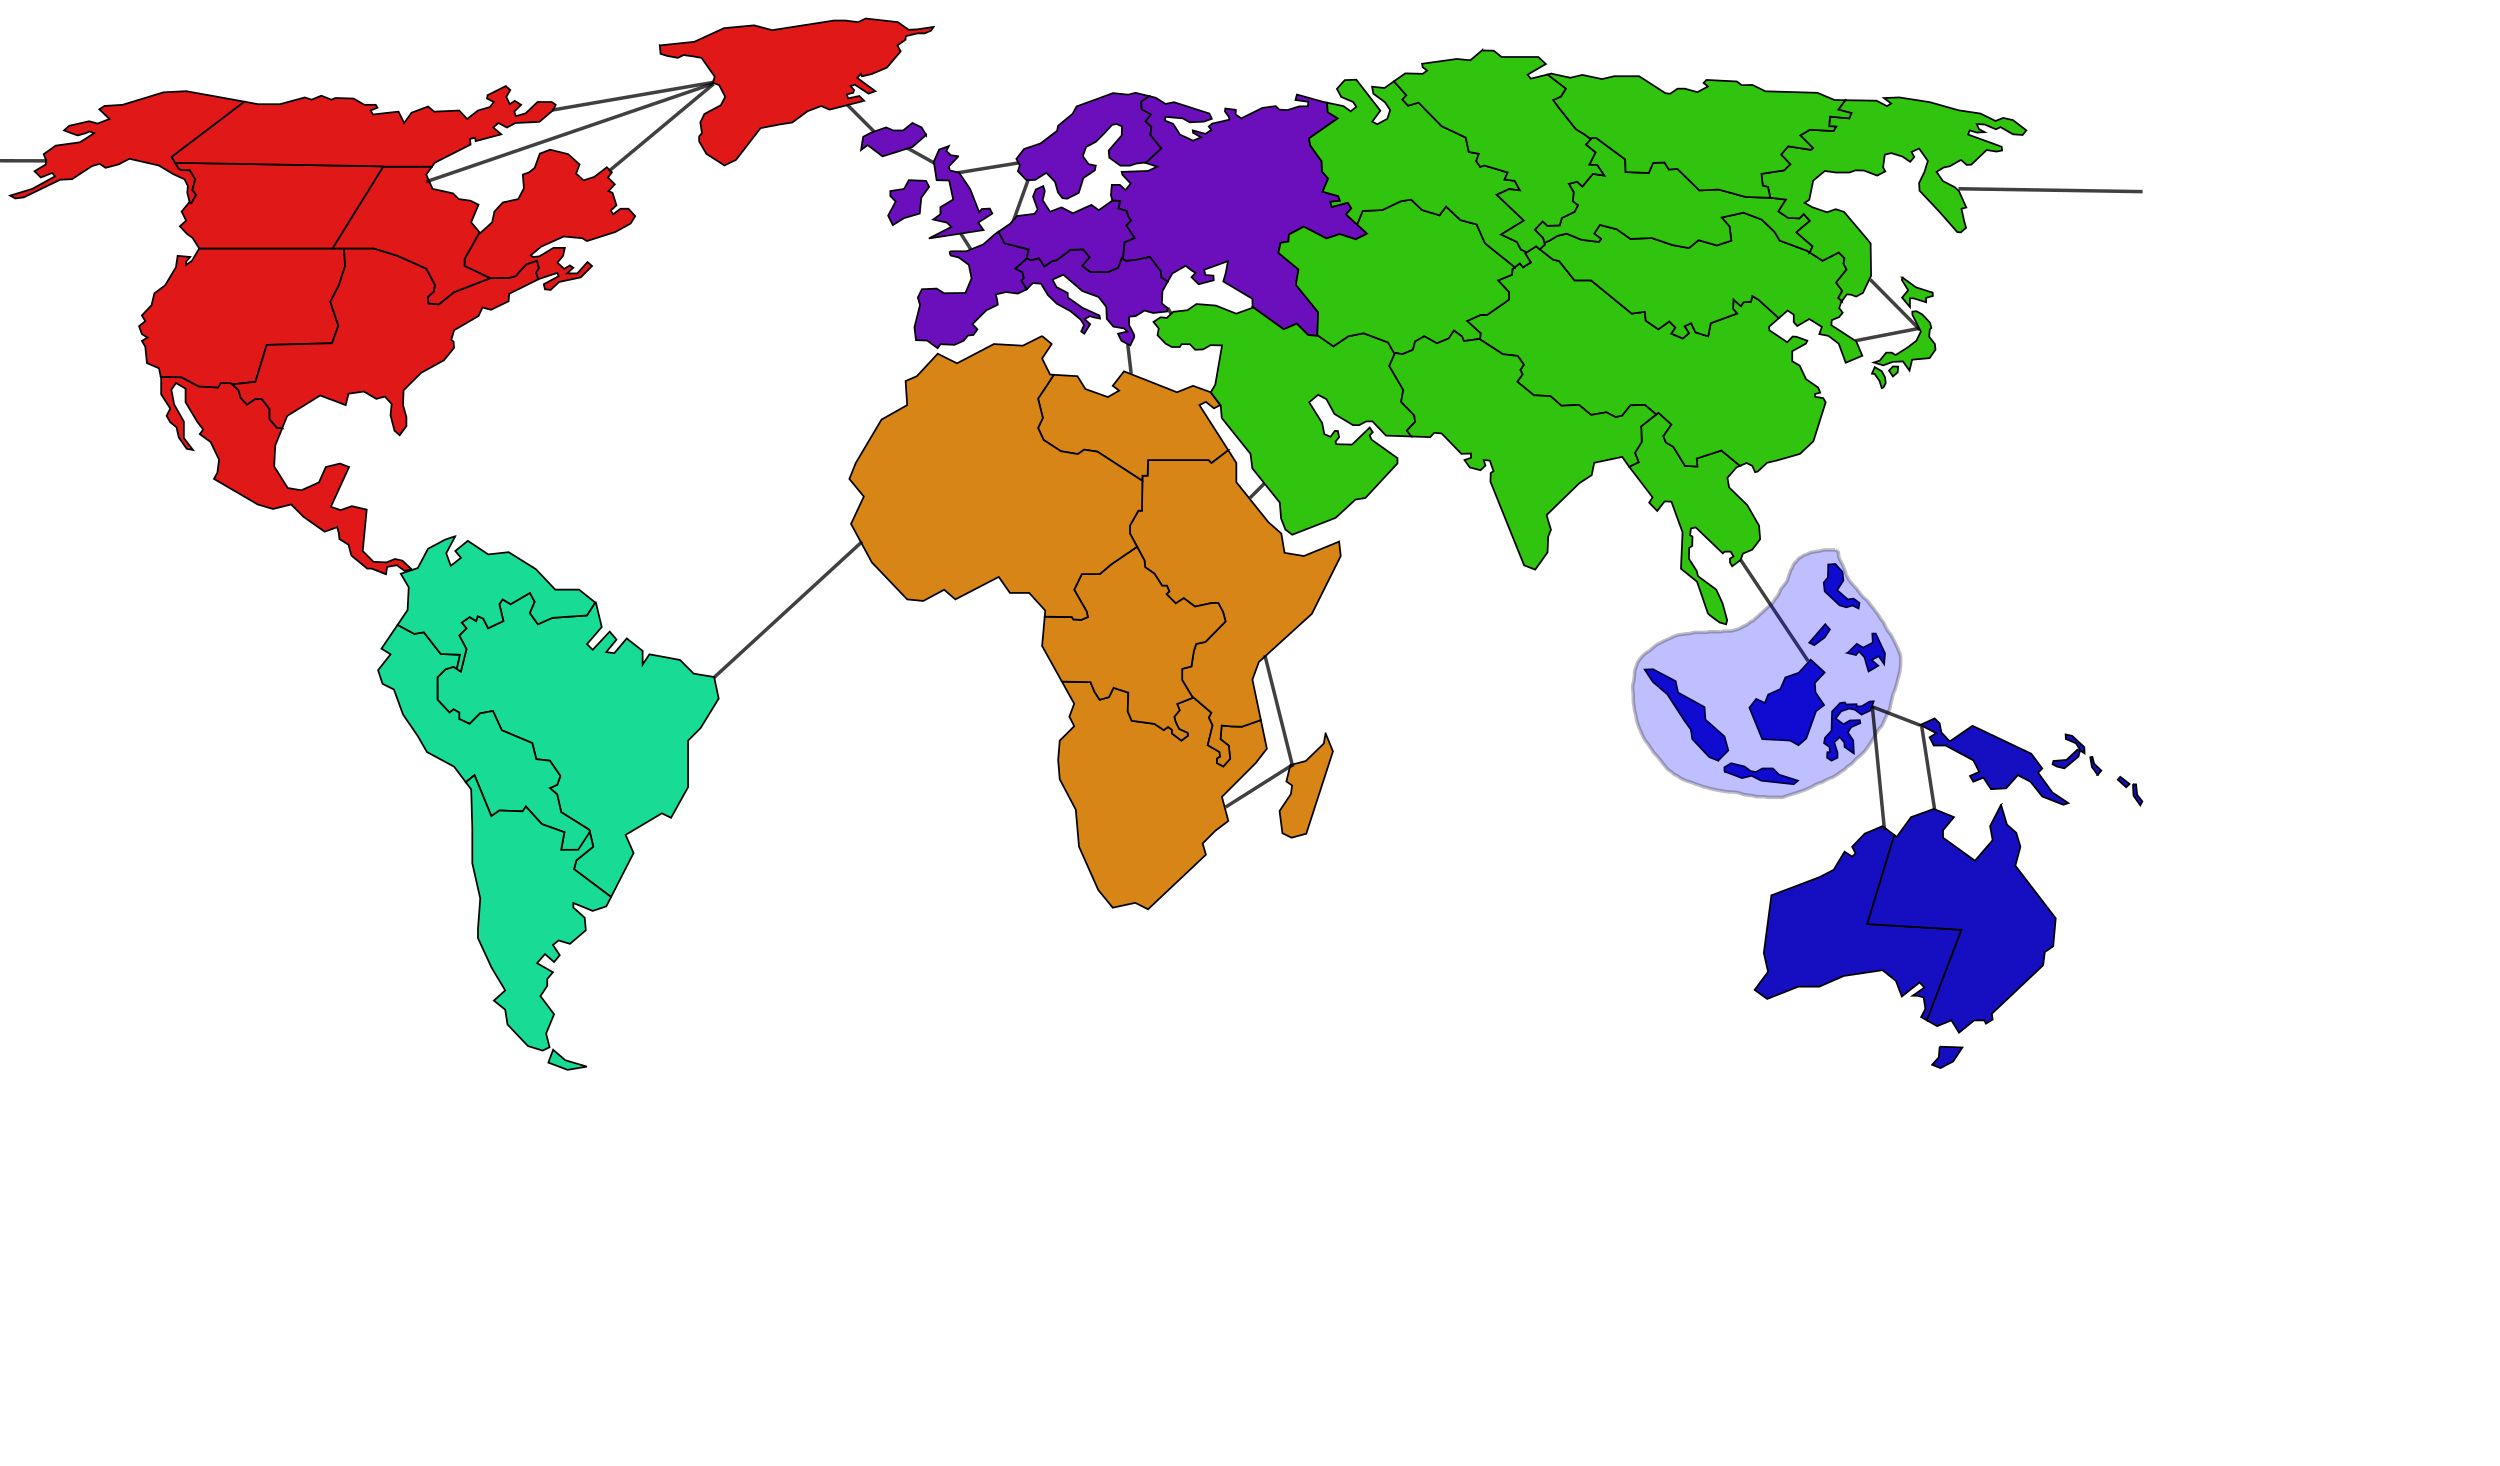 <?xml version="1.0"?>
<svg width="1431" height="839" xmlns="http://www.w3.org/2000/svg" xmlns:svg="http://www.w3.org/2000/svg">
 <defs>
  <style type="text/css">
   <![CDATA[
  
      .continent {
        stroke: #000000;
        stroke-width: 1px;
      }

      #south-america            { fill: #009999; }
      #south-america .highlight { fill: #006363; }
      #south-america .selected  { fill: #5ccccc; }
      
      #australia            { fill: #9fee00; }
      #australia .highlight { fill: #679b00; }
      #australia .selected  { fill: #c9f76f; }

      #africa            { fill: #ffaa00; }
      #africa .highlight { fill: #a66f00; }      
      #africa .selected  { fill: #ffd073; }

      #north-america            { fill: #7109aa; }
      #north-america .highlight { fill: #48036f; }
      #north-america .selected  { fill: #ad66d5; }

      #asia              { fill: #ff0000; }
      #asia .highlight { fill: #a60000; }
      #asia .selected    { fill: #ff7373; }

      #europe              { fill: #1240ab; }
      #europe .highlight   { fill: #06266f; }
      #europe .selected    { fill: #6c8cd5; }

    ]]>
  </style>
 </defs>
 <g>
  <title>Layer 1</title>
  <g class="continent" id="south-america">
   <path fill="#18db96" d="m340.688,344.875l-4.75,7.406l-19.781,1.375l-8.25,3.688l-4.594,-6.438l2.75,-6.438l-2.75,-5.062l-11.031,6.438l-4.594,-2.75l-1.844,2.75l2.281,9.656l-8.719,4.125l-2.75,-5.5l-3.219,-1.406l-0.938,2.781l-3.656,-2.312l-4.594,3.219l2.75,3.219l-4.125,4.125l4.125,7.812l-3.219,12.875l-4.125,-2.75l-4.594,1.375l-4.625,4.594l0,12.875l6.906,7.344l2.312,-1.844l3.219,1.844l0,3.688l5.969,2.75l5.969,-5.969l7.344,-1.375l5.062,11.031l17.469,7.344l2.281,9.188l7.812,0.906l5.969,8.75l-1.812,5.062l-4.156,1.812l4.156,3.688l2.281,10.125l16.094,10.094l2.281,9.656l-9.656,7.812l-1.375,5.062l21.219,15.938l12.875,-25.156l-4.562,-10.406l20.781,-12.344l5.219,2.594l9.75,-17.531l0,-26.656l7.156,-7.156l10.375,-16.906l-2.594,-12.344l-11.688,-1.938l-7.812,-7.812l-17.531,-3.25l-3.906,5.844l0,-7.781l-9.094,-7.156l-7.156,8.469l-4.562,-0.656l5.875,-7.156l-3.906,-4.562l-9.75,10.406l-3.25,-3.25l8.438,-9.75l-3.25,-13.656l-0.5,-0.406z" class="territory" id="brazil"/>
   <path fill="#18db96" d="m261.5,382.906l1.812,-8.125l-11.031,-0.438l-9.656,-12.406l-5.5,0.906l-9.531,-5.188l-9.219,13.625l5.188,3.25l-7.156,9.094l2.594,7.812l6.5,3.25l5.219,14.312l8.438,12.344l5.219,9.094l15.594,8.438l6.656,8.875l4.969,-4.031l9.656,23.438l4.594,-3.219l13.312,0.469l1.844,-2.75l9.188,10.094l12.875,4.594l-1.844,10.125l11.031,1.375l5.375,-11.594l-0.312,-1.281l-16.094,-10.094l-2.281,-10.125l-4.156,-3.688l4.156,-1.812l1.812,-5.062l-5.969,-8.75l-7.812,-0.906l-2.281,-9.188l-17.469,-7.344l-5.062,-11.031l-7.344,1.375l-5.969,5.969l-5.969,-2.75l0,-3.688l-3.219,-1.844l-2.312,1.844l-6.906,-7.344l0,-12.875l4.625,-4.594l4.594,-1.375l1.844,1.219z" class="territory" id="peru"/>
   <path fill="#18db96" d="m260.594,306.938l-5.844,1.969l-9.75,5.188l-5.844,11.062l-9.75,3.25l4.562,7.781l-0.656,13l-5.719,8.469l9.531,5.188l5.5,-0.906l9.656,12.406l11.031,0.438l-1.812,8.125l2.281,1.531l3.219,-12.875l-4.125,-7.812l4.125,-4.125l-2.75,-3.219l4.594,-3.219l3.656,2.312l0.938,-2.781l3.219,1.406l2.75,5.5l8.719,-4.125l-2.281,-9.656l1.844,-2.75l4.594,2.75l11.031,-6.438l2.75,5.062l-2.75,6.438l4.594,6.438l8.25,-3.688l19.781,-1.375l4.75,-7.406l-9.25,-7.375l-13.625,0l-11.062,-11.688l-15.594,-9.75l-11.688,1.281l-11.719,-7.781l-7.156,5.844l3.25,3.906l-5.844,4.531l-2.594,-7.156l5.188,-9.75z" class="territory" id="venezuela"/>
   <g class="territory" id="argentina">
    <path fill="#18db96" id="path3846" d="m337.625,476.25l-6.675,10.132l-9.731,0.087l1.844,-10.125l-12.875,-4.594l-9.188,-10.094l-1.844,2.75l-13.312,-0.469l-4.594,3.219l-9.656,-23.438l-4.969,4.031l3.094,4.125l0.625,22.094l0,20.156l4.562,20.156l-1.312,17.531l0,5.188l7.812,16.906l7.781,13l-6.469,5.844l6.469,5.219l1.312,8.438l11.688,12.344l8.469,2.594l3.906,-1.938l-1.969,-7.812l4.562,-11.031l-7.812,-10.406l3.906,-5.844l0,-3.906l3.25,-3.906l-9.094,-5.188l4.531,-5.188l5.219,4.531l3.25,-3.906l-3.906,-5.844l3.25,-2.594l6.5,1.938l9.094,-7.781l-0.656,-7.156l-6.5,-5.844l0,-2.594l11.062,4.531l7.781,-2.594l2.75,-5.375l-21.219,-15.938l1.375,-5.062l9.656,-7.812l-1.969,-8.375z"/>
    <path fill="#18db96" id="path3756" d="m316.626,600.887l-2.757,7.353l11.029,4.136l11.029,-1.838l-12.408,-3.676l-6.893,-5.974z"/>
   </g>
  </g>
  <g class="continent" id="australia">
   <path fill="#150fc1" d="m1102.998,584.056l19.778,-51.82l-53.93,-3.299l15.488,-50.955l-6.811,-5.092l-10.118,4.26l-7.237,7.526l1.932,3.779l-1.932,1.858l-4.322,-2.818l-6.254,10.377l-8.186,4.228l-27.44,10.377l-4.355,32.956l2.423,10.825l-7.695,10.377l7.204,5.156l17.813,-7.046l12.05,0l13.949,-6.117l22.168,-3.299l7.695,6.117l3.373,8.935l10.118,-8.007l2.881,2.85l-6.745,4.708l2.423,0l3.831,0.929l0.982,6.598l-2.423,4.708l3.34,1.89z" id="western-australia"/>
   <g id="eastern-australia">
    <path fill="#150fc1" d="m1145.401,460.656l-6.254,12.234l1.441,8.007l-10.118,11.786l-18.271,-13.195l0,-4.228l6.254,-7.526l-11.559,-4.708l-13,4.708l-8.186,11.273l-1.375,-1.025l-15.488,50.955l53.93,3.299l-19.778,51.82l5.828,3.299l8.186,-3.299l4.322,7.046l8.677,-7.046l5.763,0l0.982,1.89l3.831,-2.37l-0.458,-3.299l29.372,-27.767l0.95,-7.558l4.813,-3.299l1.441,-16.013l-23.118,-30.137l2.914,-10.825l-2.423,-8.007l-5.305,-4.708l-3.373,-11.306z" id="path3758"/>
    <path fill="#150fc1" d="m1110.261,599.121c1.926,0 13.001,0.471 13.001,0.471l-5.297,8.006l-7.223,3.768l-4.815,-1.884l3.852,-4.239l0.481,-6.123z" id="path3760"/>
   </g>
   <g id="new-guinea">
    <path fill="#150fc1" d="m1116.04,424.391l13.001,-8.948l33.706,16.013l6.26,8.477l-2.408,2.355l8.186,11.303l9.149,6.123l-2.889,0.942l-12.038,-4.71l-6.741,-8.477l-7.223,-3.768l-6.741,7.536l-8.667,0.471l-4.334,-6.594l-5.778,2.355l-1.926,-3.297l5.297,-2.355l-3.371,-6.594l-15.89,-8.477l-6.741,0l-2.407,-4.71l3.852,-2.355l-9.149,-4.71l8.186,-3.768l2.889,2.826l0.963,5.181l4.815,5.181z" id="path3764"/>
    <path fill="#150fc1" d="m1175.387,435.576l7.464,-0.589l6.26,-5.887l1.445,0.706l-0.843,3.297l-8.065,6.711l-4.334,-1.06l-2.408,-1.295l0.481,-1.884z" id="path3766"/>
    <path fill="#150fc1" d="m1200.667,443.583l2.167,-2.473l-4.093,-3.886l-1.083,-4.003l-1.204,0.235l0.963,5.534l3.25,4.592z" id="path3768"/>
    <path fill="#150fc1" d="m1212.223,446.291l4.815,4.356l1.926,-1.884l-5.297,-4.121l-1.444,1.648z" id="path3770"/>
    <path fill="#150fc1" d="m1220.89,448.881l0.361,6.594l3.852,5.534l1.204,-2.237l-3.01,-3.886l-0.602,-5.887l-1.806,-0.118z" id="path3772"/>
    <path fill="#150fc1" d="m1182.489,422.978l-0.12,-2.59l3.732,0.824l6.982,6.476l0.12,3.532l-2.167,-1.413l-2.769,-4.357l-5.778,-2.473z" id="path3774"/>
   </g>
   <g id="indonesia">
    <path fill="#150fc1" d="m983.495,435.382l5.788,-5.828l-2.213,-7.993l-10.895,-9.658l-0.511,-7.16l-15.152,-8.326l-1.362,-6.494l-12.938,-6.827l-4.767,0.167l4.597,6.994l8.342,7.16l10.044,15.486l3.405,4.662l0.851,5.495l9.704,10.324l5.107,1.998z" id="path3776"/>
    <path fill="#150fc1" d="m1001.37,405.077l7.32,17.983l16.003,0.833l4.767,2.664l4.426,-3.83l5.618,-15.652l4.597,-3.497l-4.937,-7.327l-0.34,-5.328l5.618,-5.994l-8.001,-7.327l-6.81,7.493l-7.661,2.664l-2.894,6.661l-6.98,3.164l-1.873,4.829l-4.937,-2.331l-3.916,4.995z" id="path3778"/>
    <path fill="#150fc1" d="m987.07,441.543l10.044,3.83l5.448,-1.332l5.618,2.831l18.557,1.998l2.383,-1.998l-10.896,-3.497l-3.405,-3.497l-5.959,0l-3.745,1.998l-3.064,-0.5l-3.575,-2.664l-7.661,-1.832l-3.745,2.331l0,2.331z" id="path3780"/>
    <path fill="#150fc1" d="m1072.532,401.413l-2.383,0.167l-4.426,2.664l-2.894,0.167l-0.17,-1.332l-5.788,0.167l-0.851,-1.166l-2.724,0.333l-4.597,4.829l-0.34,10.99l-3.745,4.163l-0.511,2.997l3.064,2.165l0.341,2.997l-1.532,0l-0.17,3.164l2.554,1.665l3.405,-1.665l0,-2.997l-1.873,-5.828l3.234,-2.997l2.554,3.164l0.17,2.498l5.277,3.663l-0.34,-7.327l-3.065,-4.662l1.873,-2.997l5.278,-2.331l-0.341,-1.665l-5.618,0.167l-3.745,2.165l-4.426,-3.33l3.235,-4.163l4.597,-1.499l3.234,0.666l3.745,2.831l4.937,-2.331l2.043,-5.328z" id="path3782"/>
    <path fill="#150fc1" d="m1046.485,323.152l-0.17,7.327l-2.383,2.997l0.511,4.995l8.512,7.993l3.916,1.166l3.575,-0.999l3.405,1.665l0.511,-3.164l-3.405,-2.498l-3.235,0.5l-6.129,-5.328l3.575,-5.495l-0.511,-4.829l-4.086,-4.662l-4.086,0.333z" id="path3784"/>
    <path fill="#150fc1" d="m1044.775,357.278l-9.149,10.597l2.889,1.413l6.019,-4.474l2.889,-4.474l-2.648,-3.061z" id="path3786"/>
    <path fill="#150fc1" d="m1057.535,373.762l4.815,1.177l1.685,-2.119l3.13,3.297l2.408,8.242l5.538,-3.297l-3.852,-3.297l4.093,-2.119l3.13,4.474l0.482,-6.123l-5.297,-11.303l-1.926,0l0.241,5.181l-5.537,2.826l-3.611,-2.119l-5.297,5.181z" id="path3788"/>
   </g>
  </g>
  <g class="continent" id="africa">
   <path fill="#d88517" d="m721.719,412.156l-10.906,3.812l-5.688,-0.156l-5.844,-0.5l-0.656,7.812l4.719,3.719l0.812,7.5l-3.906,4.375l-3.719,-1.938l0.156,-2.625l1.781,-1.125l-0.469,-2.594l-6.688,-3.906l2.781,-11.375l-2.125,-4.375l1.469,-2.781l-10.25,-8.75l-9.406,3.719l1.469,3.594l-3.094,3.719l0.812,3.094l1.938,3.906l4.875,2.25l0.156,1.625l-3.719,2.781l-5.375,-4.062l0,-2.125l-2.25,-1.625l-2.438,1.781l-5.375,-3.562l-13,-1.781l-2.281,-5.375l0.344,-10.719l-8.469,-2.75l-2.594,5.344l-5.344,1.469l-2.938,-4.531l-2.281,-5.531l-16.375,-0.312l7.031,12.656l-2.75,7.375l2.75,5.5l-8.281,8.281l-0.906,11.031l0.906,11.031l9.188,17.438l1.844,21.156l11.031,24.812l8.281,10.125l12.844,-2.781l7.375,3.688l33.094,-31.25l-1.844,-6.438l7.344,-7.344l7.344,-5.531l-3.656,-13.781l19.281,-19.281l6.438,-8.281l-3.438,-16.406z" id="south-africa"/>
   <path fill="#d88517" d="m703.031,257.656l-9.594,7.312l-1.594,-1.625l-34.688,0l-0.25,8.969l-2.969,0l-0.25,20l-2.062,0l-4.812,8.5l0,4.594l8.281,15.375l0.438,3.906l5.281,3.688l4.375,6.906l2.75,0l1.375,3.219l-1.594,1.594l5.281,5.281l4.594,-2.969l6.438,4.812l9.656,-2.062l3.656,0l2.781,5.281l1.375,5.281l-11.5,11.719l-5.281,1.156l-1.375,4.125l-1.375,8.75l-5.281,1.375l0,6.438l6.094,10.125l0.406,-0.156l10.25,8.75l-1.469,2.781l2.125,4.375l-2.781,11.375l6.688,3.906l0.469,2.594l-1.781,1.125l-0.156,2.625l3.719,1.938l3.906,-4.375l-0.812,-7.5l-4.719,-3.719l0.656,-7.812l5.844,0.5l5.688,0.156l10.906,-3.812l-0.219,-1.062l-4.625,-22.062l3.688,-10.094l30.344,-27.594l16.531,-33.062l-0.906,-8.281l-20.219,8.281l-11.031,-1.844l-1.844,-11.031l-7.344,-6.438l-18.406,-22.969l0,-11.031l-4.656,-7.312z" id="east-africa"/>
   <path fill="#d88517" d="m650.875,312.969l-14.875,10.125l-6.438,5.5l-10.312,0l-4.375,8.969l7.125,12.406l0.688,3.219l-3.688,1.625l-4.594,-0.25l-0.906,-1.375l-15.5,-0.188l-1.5,16.75l11.344,20.406l16.375,0.312l2.281,5.531l2.938,4.531l5.344,-1.469l2.594,-5.344l8.469,2.75l-0.344,10.719l2.281,5.375l13,1.781l5.375,3.562l2.438,-1.781l2.25,1.625l0,2.125l5.375,4.062l3.719,-2.781l-0.156,-1.625l-4.875,-2.25l-1.938,-3.906l-0.812,-3.094l3.094,-3.719l-1.469,-3.594l9,-3.562l-6.094,-10.125l0,-6.438l5.281,-1.375l1.375,-8.75l1.375,-4.125l5.281,-1.156l11.5,-11.719l-1.375,-5.281l-2.781,-5.281l-3.656,0l-9.656,2.062l-6.438,-4.812l-4.594,2.969l-5.281,-5.281l1.594,-1.594l-1.375,-3.219l-2.75,0l-4.375,-6.906l-5.281,-3.688l-0.438,-3.906l-4.219,-7.812z" id="congo"/>
   <path fill="#d88517" d="m603.156,214.531l-3,4.719l-5.969,8.938l2.75,11.031l-2.75,5.75l3.219,6.906l9.875,6.406l9.656,1.625l3.688,-2.531l7.562,1.156l25.719,16.719l0.031,-2.938l2.969,0l0.25,-8.969l34.688,0l1.594,1.625l9.594,-7.312l-16.469,-25.781l3.688,-1.844l4.594,3.688l3.656,-1.844l-5.5,-7.344l-10.125,-3.688l-9.188,3.688l-30.312,-11.969l-6.438,8.281l3.656,2.75l-6.438,3.688l-12.844,-4.594l-4.594,-7.344l-13.562,-0.812z" id="egypt"/>
   <path fill="#d88517" d="m596.5,192.344l-11.031,5.531l-16.562,-0.938l-21.125,11.031l-11.031,-5.5l-11.938,12.875l-6.438,2.75l0.906,13.781l-14.688,8.281l-14.719,24.812l-3.688,9.188l8.281,10.094l-7.344,15.625l11.938,22.062l20.219,21.156l9.188,0.906l11.969,-6.438l6.406,5.531l24.844,-12.875l6.406,9.188l11.031,0l9.188,10.125l-0.312,3.469l15.5,0.188l0.906,1.375l4.594,0.25l3.688,-1.625l-0.688,-3.219l-7.125,-12.406l4.375,-8.969l10.312,0l6.438,-5.5l14.875,-10.125l-4.062,-7.562l0,-4.594l4.812,-8.5l2.062,0l0.219,-17.062l-25.719,-16.719l-7.562,-1.156l-3.688,2.531l-9.656,-1.625l-9.875,-6.406l-3.219,-6.906l2.75,-5.75l-2.75,-11.031l5.969,-8.938l3,-4.719l-2.062,-0.125l-4.594,-9.188l5.5,-8.281l-5.5,-4.594z" id="north-africa"/>
   <path fill="#d88517" d="m758.751,419.709l4.224,10.398l-15.273,47.117l-8.449,2.275l-5.199,-2.6l-1.625,-12.673l6.499,-9.748l0.65,-4.874l-3.249,-2.275l2.275,-9.423l8.774,-2.275l10.398,-10.073l0.975,-5.849z" id="madagascar"/>
  </g>
  <g class="continent" id="north-america">
   <path fill="#e01818" d="m161.531,245.125l-2.969,-0.25l-4.25,-4.875l0,-5.844l-4.531,-5.844l-3.594,0l-4.875,3.25l-3.562,-3.906l-1.312,-4.531l-4.531,-3.906l-5.531,0l-1.625,2.594l-11.031,-0.656l-9.75,-5.188l-11.938,-0.281l0.219,0.938l0,9.094l5.219,8.125l-2.125,4.219l2.125,3.656l3.562,2.844l1.312,5.844l4.531,6.5l3.594,0.656l-5.219,-6.812l0,-9.438l-5.531,-9.75l-1.625,-8.438l2.625,-3.906l5.5,3.25l0,7.781l6.844,11.375l3.25,4.25l-1.969,2.594l6.188,4.531l4.875,10.094l-0.969,7.469l-1.969,3.562l25.031,14.625l8.781,2.594l10.406,-2.594l7.125,7.156l12.031,8.438l7.156,-2.594l0.969,3.562l0.312,3.25l5.219,3.25l1.625,6.188l9.094,7.469l2.594,0l8.125,3.25l0.656,-4.219l5.531,-0.969l4.531,3.25l3.906,-0.969l-5.188,-4.875l-4.25,-1l-4.875,1.969l-7.469,-0.344l-6.156,-6.156l2.281,-23.719l-8.469,-1.969l-6.5,2.281l-5.531,-1.938l10.406,-22.75l-5.188,-1.969l-8.125,1.969l-3.906,8.781l-10.062,4.531l-7.812,-1.281l-7.781,-12.375l0.625,-12l3.969,-9.844z" id="central-america"/>
   <path fill="#e01818" d="m132.875,220.031l13.312,-1.469l6.5,-21.125l37.375,-0.969l3.594,-10.062l-4.562,-13.656l4.875,-9.438l3.562,-11.031l-0.625,-10.062l-82.875,0l-4.219,7.125l-3.25,2.281l0,-1.938l2.281,-2.594l-7.156,-0.656l-0.969,6.5l-6.188,10.375l-6.156,4.562l-1.625,6.812l-5.531,5.875l1.938,3.25l-3.562,2.906l1.625,4.562l3.25,1.938l-3.25,1.938l1.938,3.25l0.969,9.438l6.844,2.938l1.062,4.906l11.938,0.281l9.75,5.188l11.031,0.656l1.625,-2.594l5.531,0l0.969,0.812z" id="western-united-states"/>
   <path fill="#e01818" d="m308.156,159.844l-1.281,-3.656l1.625,-2.781l-1.125,-4.219l-6.188,2.125c0,0 -5.338,5.663 -5.5,6.312c-0.081,0.325 -1.302,0.716 -2.5,1c-1.198,0.284 -2.375,0.469 -2.375,0.469l-10.25,0.156l-20.625,7.969l-8.781,7l-5.844,-0.5l-0.312,-3.719l3.25,-2.938l0.781,-3.906l-5.031,-9.406l-16.406,-7.312l-13.656,-4.219l-17.031,0l0.625,10.062l-3.562,11.031l-4.875,9.438l4.562,13.656l-3.594,10.062l-37.375,0.969l-6.5,21.125l-13.312,1.469l3.562,3.094l1.312,4.531l3.562,3.906l4.875,-3.25l3.594,0l4.531,5.844l0,5.844l4.25,4.875l2.969,0.25l2.875,-7.062l18.844,-11.688l14.625,5.5l1.625,-6.5l8.781,-1.281l7.125,4.219l4.875,-1.312l3.906,4.25l-0.656,6.5l2.281,8.75l2.938,2.625l3.875,-5.219l0,-5.188l-1.938,-6.844l0.312,-8.438l10.094,-10.062l13,-7.156l5.844,-7.156l-0.344,-3.562l-1.281,-0.969l1.625,-5.531l13.969,-8.125l2.281,-4.875l4.875,1.312l10.062,-4.875l0.312,-4.25l16.719,-8.344z" id="eastern-united-states"/>
   <path fill="#e01818" d="m274.5,133l-8.562,15.219l0,4.062l14.594,6.969l0.031,0l10.25,-0.156c0,0 1.177,-0.184 2.375,-0.469c1.198,-0.284 2.419,-0.675 2.5,-1c0.163,-0.65 5.5,-6.312 5.5,-6.312l6.188,-2.125l1.125,4.219l-1.625,2.781l1.281,3.656l0.188,-0.094l10.719,-3.562l0.656,1.938l-8.438,4.562l0.656,2.906l3.25,0.344l4.875,-4.562l12.344,-2.594l6.5,-6.5l-2.625,-2.281l-5.844,6.5l-5.844,0l3.562,-3.25l-1.938,-1.312l-3.25,1.969l-3.906,-3.594l3.25,-3.875l1,-4.562l-6.5,0l-8.125,4.875l-3.594,0.344l-1.281,-1l5.844,-4.875l13,-5.844l10.719,0.969l2.594,1.625l16.25,-5.188l8.781,-4.875l2.594,-4.219l-3.906,-4.219l-4.531,0l-4.25,3.25l-1.281,-2.281l3.25,-2.938l-2.281,-7.156l-2.281,-0.969l3.594,-3.875l-3.906,-3.906l2.281,-2.938l-2.938,-2.906l-7.156,5.5l-6.156,1.969l-4.25,-3.906l1.969,-5.188l-6.5,-5.875l-10.406,-2.594l-5.844,2.281l-2.938,8.125l-3.25,2.594l-3.562,1.312l0.656,7.781l-3.25,6.188l-8.781,1.938l-4.875,5.219l-1.281,6.156l-6.844,6.188l-0.375,-0.438z" id="quebec"/>
   <path fill="#e01818" d="m247.25,95.406l-27.938,0l-29.031,46.812l6.625,0l17.031,0l13.656,4.219l16.406,7.312l5.031,9.406l-0.781,3.906l-3.25,2.938l0.312,3.719l5.844,0.5l8.781,-7l20.594,-7.969l-14.594,-6.969l0,-4.062l8.562,-15.219l-4.812,-5.75l4.219,-10.062l-4.562,-2.281l-6.812,-0.969l-3.25,-3.25l-11.688,-2.594l-3.594,-8.125l3.25,-4.562z" id="ontario"/>
   <path fill="#e01818" d="m108.188,115.969l1.375,0.375l2.75,-4.844l-2.188,-2.688l1.625,-6.25l-3.094,-5.125l-4.688,-0.062l-1.789,-0.943l-3.906,-6.594l41.632,-31.62l-33.344,-6.031l-13,0.656l-23.406,7.156l-10.406,0.656l-2.906,1.938l5.844,5.531l-6.812,2.594l-4.875,-1.312l-11.375,2.594l-2.938,2.625l3.25,1.281l4.562,1.625l4.531,-1.281l2.281,-1l2.594,1l-8.125,5.188l-13.969,1.938l-6.812,4.875l1.281,3.25l0,2.625l-6.5,3.875l3.594,3.594l6.5,-2.594l1.625,1.938l-13,7.156l-12.688,3.875l2.938,1.625l4.875,-0.625l20.781,-10.094l6.844,-0.312l11.375,-7.469l4.531,-1.312l3.25,2.281l7.469,-1.938l6.188,-3.25l16.906,3.875l8.125,4.875l4.219,1.969l2.281,0.969l1.938,3.906l-0.312,3.875l1.281,5.219l-0.312,0.406z" id="alaska"/>
   <path fill="#e01818" d="m219.469,95.406l-0.219,-0.188l-119.007,-2.037l1.938,3.25l1.789,0.943l4.688,0.062l3.094,5.125l-1.625,6.25l2.188,2.688l-2.75,4.844l-1.375,-0.375l-4.219,5.125l2.594,5.188l-3.594,3.25l4.25,4.562l2.906,1.938l3.906,6.188l76.25,0l29.031,-46.812l0.156,0z" id="alberta"/>
   <path fill="#e01818" d="m289.5,49.281l-10.406,5.188l-0.312,1.938l3.906,1.969l-2.281,2.906l-6.812,1.969l-6.188,4.875l-4.562,-4.875l-14.281,0.656l-3.562,-2.938l-9.438,3.562l-4.219,5.875l-3.25,-6.5l-14.625,1.625l-1.312,-2.281l3.906,-1.625l-0.969,-1.625l-6.5,0l-6.188,-3.594l-10.375,-0.312l-2.281,0.969l-5.844,-2.281l-5.531,2.281l-3.906,-1.281l-14.281,3.875l-12.375,0l-7.906,-1.438l-41.632,31.62l1.969,3.344l119.007,2.037l0.219,0.188l27.781,0l1.625,-2.281l20.469,-10.375l-0.312,-3.25l2.938,-0.656l0.312,1.938l14.625,-3.906l-4.562,-3.875l2.938,-2.594l4.875,2.594l4.875,-2.594l13.656,-0.656l8.125,-6.844l1.281,-2.906l-2.281,-1.625l-8.125,0l-6.812,6.5l-5.531,1.625l-0.969,-2.594l3.906,-3.906l-3.594,-2.281l-2.906,1.938l-1.969,-4.219l2.281,-3.906l-2.594,-2.25z" id="northwest-territory"/>
   <path fill="#e01818" d="m377.665,25.997l19.76,-2.068l17.003,-7.812l17.233,-1.608l10.34,2.757l35.385,-5.515l6.434,0l7.353,0.919l4.366,-2.068l18.382,2.068l6.204,4.366l4.825,-0.23l9.421,-1.379l-1.379,2.068l-3.676,1.608l-4.136,0l-6.663,1.608l-0.23,2.068l-4.595,3.217l1.838,3.447l-7.812,9.191l-8.502,3.676l-5.744,1.379l-0.689,-1.379l-2.068,2.298l10.34,7.582l-3.906,1.379l-7.812,-5.055l-2.527,0.689l2.068,2.298l-0.46,1.608l-3.676,0.919l0.689,2.298l6.434,-1.379l2.757,2.757l-19.76,5.055l-4.825,-2.068l-7.812,2.987l-8.731,6.434l-7.353,1.149l-10.799,2.068l-14.016,18.152l-6.663,3.217l-10.34,-6.663l-4.136,-7.123l0,-2.757l1.608,-2.068l-0.919,-5.974l2.298,-4.825l9.421,-5.055l2.527,-4.825l-3.447,-6.663l-3.676,-1.379l1.149,-3.447l-7.582,-10.799l-5.285,-0.919l-5.055,-0.689l-3.217,1.608l-6.204,-1.149l-3.676,-1.149l-0.46,-4.825z" id="greenland"/>
  </g>
  <path opacity="0.75" id="svg_2" d="m409,47l-93,16" stroke-width="2" stroke="#000000" fill="none"/>
  <path id="svg_3" opacity="0.75" d="m408.5,48l-60,50" stroke-width="2" stroke="#000000" fill="none"/>
  <path transform="translate(-122, -242)" id="svg_5" opacity="0.75" d="m529.898,289.949l-163.898,56.051" stroke-width="2" stroke="#000000" fill="none"/>
  <path id="svg_6" opacity="0.75" d="m501,76l-16,-16" stroke-width="2" stroke="#000000" fill="none"/>
  <path id="svg_8" opacity="0.75" d="m536,94l-18,-10" stroke-width="2" stroke="#000000" fill="none"/>
  <path id="svg_9" opacity="0.75" d="m493.5,310l-85,78" stroke-width="2" stroke="#000000" fill="none"/>
  <path id="svg_11" opacity="0.75" d="m724,375l16,64" stroke-width="2" stroke="#000000" fill="none"/>
  <path id="svg_12" opacity="0.75" d="m701.5,462l38,-24" stroke-width="2" stroke="#000000" fill="none"/>
  <path id="svg_13" opacity="0.75" d="m724.5,276l-9,9" stroke-width="2" stroke="#000000" fill="none"/>
  <path id="svg_14" opacity="0.75" d="m645.5,197l2,17" stroke-width="2" stroke="#000000" fill="none"/>
  <path id="svg_15" opacity="0.75" d="m549.5,133l7,11" stroke-width="2" stroke="#000000" fill="none"/>
  <path id="svg_16" opacity="0.75" d="m547.5,99l37,-6" stroke-width="2" stroke="#000000" fill="none"/>
  <path id="svg_17" opacity="0.75" d="m588.5,103l-9,25" stroke-width="2" stroke="#000000" fill="none"/>
  <path id="svg_18" opacity="0.75" d="m1070.5,160l28.469,28.781" stroke-width="2" stroke="#000000" fill="none"/>
  <path id="svg_19" opacity="0.75" d="m1061.992,195.031l36.484,-7.078" stroke-width="2" stroke="#000000" fill="none"/>
  <path id="svg_22" opacity="0.75" d="m996.391,320.539l38.594,57.891" stroke-width="2" stroke="#000000" fill="none"/>
  <path d="m1050.4,314.785c-4.195,0 -4.943,0 -5.567,0c-0.754,0 -1.493,0.121 -2.068,0.305c-0.873,0.28 -1.382,0.384 -2.298,0.452c-0.747,0.056 -1.327,0.374 -2.018,0.385c-0.749,0.012 -1.436,0.163 -2.091,0.359c-0.686,0.206 -1.21,0.595 -1.842,0.917c-0.643,0.328 -1.418,0.218 -1.963,0.647c-0.581,0.458 -1.219,0.741 -1.811,1.122c-0.586,0.377 -1.195,0.586 -1.566,1.218c-0.345,0.588 -0.908,1.059 -1.382,1.613c-0.478,0.558 -1.059,1.036 -1.358,1.729c-0.298,0.69 -0.422,1.528 -0.89,2.06c-0.483,0.55 -0.703,1.242 -0.905,1.966c-0.193,0.695 -0.561,1.262 -0.76,2.027c-0.171,0.659 -0.37,1.404 -0.619,2.14c-0.225,0.665 -0.559,1.292 -1.025,1.847c-0.433,0.517 -0.921,1.196 -1.323,1.687c-0.525,0.642 -1.057,1.208 -1.479,1.811c-0.497,0.71 -0.566,1.524 -0.941,2.188c-0.365,0.647 -0.57,1.392 -1.147,2.047c-0.469,0.533 -0.882,1.076 -1.334,1.713c-0.43,0.606 -0.783,1.262 -1.256,1.962c-0.425,0.629 -1.137,0.923 -1.655,1.477c-0.52,0.556 -1.063,0.958 -1.612,1.447c-0.506,0.451 -0.997,1.029 -1.589,1.513c-0.556,0.455 -1.036,1.061 -1.635,1.486c-0.567,0.403 -1.088,0.982 -1.589,1.505c-0.533,0.557 -1.086,0.887 -1.674,1.396c-0.583,0.504 -1.068,1.134 -1.74,1.515c-0.614,0.348 -1.354,0.571 -1.816,1.094c-0.524,0.592 -1.138,0.882 -1.73,1.241c-0.625,0.378 -1.349,0.639 -1.993,0.986c-0.697,0.376 -1.33,0.754 -1.909,1.098c-0.638,0.379 -1.329,0.579 -2.057,0.729c-0.711,0.146 -1.394,0.359 -2.084,0.543c-0.772,0.206 -1.5,0.219 -2.168,0.219c-0.746,0 -1.527,0 -2.166,0c-0.777,0 -1.499,0.166 -2.17,0.348c-0.736,0.199 -1.484,0.033 -2.196,0.033c-0.766,0 -1.481,0 -2.18,0c-0.813,0 -1.472,-0.017 -2.225,0c-0.716,0.016 -1.413,0.377 -2.069,0.381c-0.845,0.005 -1.514,0 -2.185,0c-0.801,0 -1.57,0 -2.312,0c-0.661,0 -1.455,-0.089 -2.16,0.008c-0.726,0.1 -1.459,0.423 -2.059,0.555c-0.833,0.183 -1.527,0.198 -2.259,0.198c-0.74,0 -1.459,0.166 -2.162,0.317c-0.645,0.138 -1.413,0.071 -2.204,0.254c-0.713,0.165 -1.469,0.264 -2.135,0.609c-0.601,0.312 -1.258,0.469 -1.924,0.787c-0.561,0.268 -1.295,0.784 -2.01,1.014c-0.695,0.223 -1.327,0.474 -1.918,0.821c-0.621,0.364 -1.308,0.656 -1.907,0.949c-0.754,0.369 -1.332,0.662 -2.051,1.023c-0.636,0.319 -1.242,0.746 -1.862,1.193c-0.566,0.408 -1.09,0.928 -1.745,1.485c-0.553,0.469 -1.077,1.091 -1.669,1.447c-0.682,0.41 -1.297,0.693 -1.906,1.142c-0.609,0.449 -1.126,1.019 -1.712,1.513c-0.598,0.504 -0.989,1.181 -1.427,1.723c-0.51,0.631 -0.951,1.257 -1.353,1.865c-0.434,0.657 -0.576,1.512 -0.785,2.13c-0.27,0.797 -0.548,1.446 -0.818,2.223c-0.268,0.771 -0.348,1.52 -0.348,2.303c0,0.849 -0.026,1.676 -0.174,2.352c-0.186,0.85 -0.131,1.592 -0.326,2.472c-0.169,0.765 -0.542,1.395 -0.544,2.148c-0.002,0.816 -0.061,1.699 0.012,2.473c0.074,0.779 0.27,1.365 0.323,2.397c0.033,0.634 0.012,1.602 0.013,2.318c0,0.827 -0.019,1.506 0.077,2.443c0.078,0.765 0.273,1.713 0.374,2.277c0.148,0.828 0.139,1.692 0.303,2.481c0.179,0.862 0.518,1.487 0.673,2.27c0.151,0.763 0.211,1.671 0.334,2.399c0.13,0.767 0.32,1.403 0.653,2.281c0.291,0.765 0.502,1.518 0.775,2.25c0.29,0.777 0.568,1.496 0.883,2.106c0.363,0.704 0.528,1.386 0.914,2.081c0.367,0.66 0.568,1.288 1.038,2.129c0.383,0.685 0.714,1.266 1.219,1.918c0.513,0.661 1.01,1.218 1.406,1.853c0.432,0.694 0.893,1.358 1.271,1.88c0.498,0.687 0.955,1.398 1.26,1.96c0.424,0.782 0.931,1.168 1.431,1.714c0.56,0.611 1.139,1.228 1.536,1.685c0.593,0.682 0.972,1.334 1.508,1.844c0.553,0.527 0.788,1.3 1.338,1.852c0.589,0.591 1.015,1.037 1.503,1.757c0.399,0.589 0.97,1.149 1.515,1.705c0.419,0.428 1.243,0.836 1.833,1.287c0.623,0.477 1.088,1.057 1.747,1.461c0.573,0.352 1.318,0.569 2.013,0.99c0.634,0.384 1.15,0.957 1.781,1.276c0.56,0.284 1.385,0.658 2.076,0.97c0.688,0.311 1.329,0.621 2.074,0.77c0.611,0.122 1.353,0.354 1.973,0.601c0.773,0.309 1.456,0.587 2.248,0.84c0.6,0.191 1.205,0.362 1.992,0.632c0.695,0.239 1.451,0.604 1.99,0.774c0.822,0.26 1.456,0.367 2.288,0.609c0.619,0.18 1.327,0.373 1.948,0.533c0.869,0.223 1.452,0.39 2.046,0.516c0.831,0.177 1.355,0.271 1.94,0.379c0.632,0.117 1.297,0.235 1.98,0.353c0.686,0.119 1.361,0.235 2.011,0.336c1.65,0.258 2.076,0.327 3.062,0.401c0.486,0.037 1.328,0.025 1.988,0.036c0.66,0.011 1.64,0.089 2.284,0.228c0.775,0.168 1.436,0.308 2.237,0.592c0.615,0.218 1.193,0.532 1.988,0.656c0.789,0.124 1.474,0.209 2.124,0.314c0.797,0.129 1.534,0.072 2.328,0.217c0.634,0.115 1.354,0.425 2.037,0.544c0.829,0.144 1.669,0.109 2.222,0.109c0.781,0 1.474,-0.019 2.318,0.002c0.649,0.016 1.356,0.219 2.181,0.333c0.629,0.087 1.381,0.046 2.145,0.046c0.805,0 1.419,0 2.19,0c0.703,0 1.481,0 2.169,0c0.788,0 1.5,0.08 2.241,-0.002c0.753,-0.083 1.326,-0.617 2.038,-0.759c0.698,-0.14 1.301,-0.368 2.087,-0.653c0.612,-0.223 1.382,-0.383 1.844,-0.529c0.893,-0.282 1.631,-0.53 2.483,-0.817c0.454,-0.153 0.917,-0.31 1.836,-0.623c0.442,-0.151 1.603,-0.546 2.179,-0.751c0.769,-0.273 1.53,-0.613 2.034,-0.881c0.753,-0.4 1.512,-0.688 2.091,-0.937c0.768,-0.329 1.316,-0.869 1.9,-1.124c0.714,-0.312 1.432,-0.658 2.096,-0.971c0.691,-0.326 1.388,-0.284 2.091,-0.6c0.599,-0.269 1.308,-0.796 2.025,-1.187c0.561,-0.306 1.244,-0.641 1.854,-0.891c0.789,-0.323 1.4,-0.464 2.228,-0.817c0.56,-0.239 1.32,-0.706 1.875,-1.096c0.635,-0.446 1.149,-0.785 1.866,-1.29c0.618,-0.435 1.133,-0.912 1.875,-1.336c0.564,-0.322 1.219,-0.684 1.718,-1.294c0.502,-0.615 1.078,-1.101 1.69,-1.485c0.607,-0.38 1.304,-0.745 1.839,-1.232c0.585,-0.531 1.044,-1.138 1.595,-1.742c0.482,-0.527 1.048,-1.167 1.561,-1.57c0.572,-0.451 1.218,-0.961 1.765,-1.443c0.598,-0.527 0.902,-0.791 1.457,-1.328c0.845,-0.816 1.232,-1.346 1.697,-1.978c0.532,-0.724 0.927,-1.202 1.434,-1.96c0.41,-0.612 0.809,-1.233 1.267,-1.903c0.366,-0.536 0.839,-1.346 1.253,-2.034c0.351,-0.583 0.761,-1.367 1.044,-1.932c0.411,-0.819 0.781,-1.442 1.212,-2.097c0.375,-0.571 0.879,-1.414 1.311,-1.962c0.483,-0.613 1.053,-0.956 1.575,-1.714c0.402,-0.584 0.714,-1.308 1.044,-2.146c0.239,-0.607 0.593,-1.417 0.942,-2.085c0.355,-0.678 0.622,-1.266 1.037,-2.161c0.329,-0.709 0.735,-1.353 1.102,-2.157c0.257,-0.563 0.471,-1.48 0.649,-2.188c0.202,-0.799 0.378,-1.621 0.461,-2.304c0.097,-0.802 0.34,-1.599 0.548,-2.284c0.243,-0.799 0.395,-1.721 0.505,-2.376c0.143,-0.847 0.622,-1.449 0.941,-2.213c0.302,-0.724 0.606,-1.49 0.772,-2.266c0.172,-0.807 0.422,-1.507 0.605,-2.203c0.204,-0.775 0.344,-1.577 0.583,-2.347c0.236,-0.764 0.395,-1.533 0.63,-2.361c0.178,-0.629 0.425,-1.571 0.569,-2.297c0.157,-0.79 0.091,-1.597 0.258,-2.36c0.165,-0.756 0.148,-1.599 0.148,-2.36c0,-0.837 0.002,-1.599 0,-2.449c-0.002,-0.766 -0.052,-1.592 -0.319,-2.359c-0.245,-0.704 -0.63,-1.404 -0.857,-2.138c-0.223,-0.72 -0.636,-1.434 -0.933,-2.089c-0.327,-0.719 -0.496,-1.083 -0.806,-1.795c-0.493,-1.131 -0.853,-1.737 -1.251,-2.513c-0.321,-0.627 -0.733,-1.323 -1.069,-2.02c-0.371,-0.77 -0.939,-1.22 -1.367,-1.823c-0.471,-0.664 -0.851,-1.257 -1.26,-1.935c-0.391,-0.649 -0.858,-1.338 -1.14,-2.122c-0.244,-0.677 -0.525,-1.331 -0.936,-2.012c-0.431,-0.713 -1.05,-1.158 -1.462,-1.741c-0.38,-0.538 -0.879,-1.441 -1.19,-2.04c-0.296,-0.573 -0.883,-1.285 -1.41,-1.86c-0.475,-0.518 -0.876,-1.223 -1.347,-1.939c-0.413,-0.628 -1.002,-1.084 -1.478,-1.685c-0.458,-0.577 -0.948,-1.25 -1.373,-1.839c-0.425,-0.591 -0.91,-1.171 -1.482,-1.729c-0.563,-0.549 -1.228,-0.849 -1.708,-1.447c-0.497,-0.619 -1.06,-1.027 -1.488,-1.677c-0.408,-0.619 -0.955,-1.248 -1.372,-1.882c-0.456,-0.693 -0.888,-1.276 -1.427,-1.803c-0.568,-0.555 -1.04,-1.088 -1.565,-1.627c-0.476,-0.488 -0.917,-1.213 -1.454,-1.752c-0.543,-0.545 -1.03,-1.148 -1.361,-1.853c-0.315,-0.672 -0.683,-1.338 -1.011,-1.994c-0.373,-0.746 -0.479,-1.502 -0.743,-2.24c-0.297,-0.828 -0.566,-1.533 -0.824,-2.184c-0.316,-0.798 -0.59,-1.487 -0.945,-2.143c-0.415,-0.767 -0.883,-1.455 -1.154,-2.164c-0.283,-0.74 -0.627,-1.45 -0.754,-2.152c-0.138,-0.763 -0.004,-1.588 -0.225,-2.3l-0.505,-0.497l-0.558,-0.379l-0.575,-0.361" id="svg_24" opacity="0.25" stroke-linecap="null" stroke-linejoin="null" stroke-dasharray="null" stroke-width="2" stroke="#000000" fill="#0000ff"/>
  <path id="svg_25" opacity="0.75" d="m1071.484,404.492l27.625,10.641" stroke-width="2" stroke="#000000" fill="none"/>
  <path id="svg_26" opacity="0.75" d="m1107.344,463.133l-7.391,-47.578" stroke-width="2" stroke="#000000" fill="none"/>
  <path id="svg_27" opacity="0.75" d="m1078.656,474.945l-6.969,-70.781" stroke-width="2" stroke="#000000" fill="none"/>
  <g id="svg_30">
   <path stroke="#000000" fill="#6b0fbc" d="m655.812,93.281l8.938,-8.281l-6.25,-7.75l0.5,-4.75l-3.25,-3l3,-4l-5.25,-3l-0.25,-4.25l4.531,-3.219l-7.781,-1.906l-4.25,1.062l-8.656,-0.875l-20.844,7.594l-2.312,4.25l-8.312,6.875l-0.531,2.844l-9.531,7.25l-9.375,3.156l-4.406,5.656l1.938,3.719l-1.062,3.375l4.938,5.125l4.969,-0.188l6.344,-4.062l4.969,5.125l1.75,6.188l2.5,3.188l2.625,0.344l6.719,-3.344l2.656,-8.5l6.562,-4.406l0.531,-2.656l-4.094,-0.875l-3.344,-4.594l1.938,-5.312l5.5,-2.844l4.406,-4.406l4.938,-5.312l2.656,-0.531l3,1.438l-0.156,5.125l-7.438,8.656l0.344,4.062l6.375,4.594l5.312,0l3.875,-1.25l4.594,-0.531l0.688,0.219z" id="scandinavia"/>
   <path stroke="#000000" fill="#6b0fbc" d="m587.812,165.531l-3.062,-4.781l1.25,-1.5l-0.75,-3.5l-4,-2l6.5,-5.75l1,-5.25l-13.75,-3.5l-3.438,-6.625l-2.343,1.625l-6.375,5.656l-9.719,3.906l-8.469,0c-2.121,0 -0.375,2.469 -0.375,2.469l4.438,1.063l5.843,4.25l1.563,7.781l-3.531,8.313l-12.188,0.156l-4.25,-2.656l-8.468,0.374l-2.313,4.75l1.25,4.25l-3.187,12.719l0.874,7.438l6.376,0.187l6,4.406l1.593,-2.281l8.125,0.344l5.125,-2.313l2.5,-3l3.157,-0.343l2.312,-3.188l-2.844,-3l7.969,-7.969l6.531,-3.156l-0.531,-3.375l-0.687,-2.469l5.812,-1.406l6.906,0.875l5.125,-2.469l0.031,-0.031l0,0z" id="western-europe"/>
   <path stroke="#000000" fill="#6b0fbc" d="m668.469,161.125l-3.719,-2.375l-0.25,-3.5l-6.25,-8.25l-8.5,1.75l-5.25,0.5l-2.5,-1.5l-2,5.5l-5.75,2.5l-10,0l-4.75,-3.5l4.25,-5l-3.75,-4.5l-7.25,0.25l-8,6l-2.5,0.5l-4.5,3l-3,-4.75l-4.75,1.25l-2.188,-1.281l-0.062,0.281l-6.5,5.75l4,2l0.75,3.5l-1.25,1.5l3.062,4.781l3.344,-3.5l4.75,0.344l3.906,6.531l5.125,4.969l7.781,4.219l5.812,4.781l1.969,3.188l-1.594,3.719l1.75,1.219l3.375,-5.469l-3.188,-2.844l3,-1.75l2.125,0.688l3.719,0.719l-0.375,-1.75l-9.719,-4.438l-8.312,-5.844l-0.156,-2.625l-6.375,-3.375l-2.281,-4.25l6.188,-2.812l10.938,9.375l9.188,3.344l4.438,5.656l0.344,6.906l3.719,4.406l6.188,1.062l1.781,1.781l-5.312,1.219l1.938,4.062l5.125,2.656c0,0 1.23,-2.825 1.938,-4.062c0.707,-1.237 0,-2.469 0,-2.469l-2.656,-5.125l0,-4.781l3.719,-0.344l5.125,-3.188l4.969,1.406l7.938,-0.875l0.375,-1.938l-3.375,-2.656l0.344,-7.062l3.094,-5.5z" id="southern-europe"/>
   <path stroke="#000000" fill="#6b0fbc" d="m642.781,148.219l0.969,-9.469l5.75,-2.5l-4.75,-7.25l2.75,-2.75l-1.75,-2.5l-0.75,-3l-4.75,-1.5l1,-4.25l-4.531,-0.312l0.031,0.125l-7.781,5.5l-4.25,-3.031l-10.594,4.781l-6.531,-3.344l-6.562,2.469l-4.219,-6.562l0.688,-2.812l0.531,-2.469l-0.875,-2.844l-4.25,1.969l-1.594,4.062l2.656,7.406l-1.781,2.469l-10.062,1.25l-3.875,4.406l-6.688,4.562l3.438,6.625l13.75,3.5l-0.938,4.969l2.188,1.281l4.75,-1.25l3,4.75l4.5,-3l2.5,-0.5l8,-6l7.25,-0.25l3.75,4.5l-4.25,5l4.75,3.5l10,0l5.75,-2.5l2,-5.5l0.781,0.469z" id="northern-europe"/>
   <path stroke="#000000" fill="#6b0fbc" d="m717,175.688l17.75,12.812l7.5,-3.25l6.5,6.5l5.25,0.5l0.5,-13.5l-12.75,-15.75l1.5,-8.75l-11.5,-9.5l1.25,-5.75l4.5,-0.75l0.25,-4l8.5,-4.5l13,6.75l7.5,-2.5l9.25,3l6.5,-3.25l-12,-11l3,-3.5l-2,-3.25l-9.25,2.5l-0.75,-3l5.5,-0.5l-1,-2.75l-9,-2.5l3.25,-7.5l-3.5,-4l-0.25,-6l-2.25,-3l-4.25,-6l-0.75,-4l16.5,-11.5l-5.75,-3.5l-0.375,-5.469l-2,-0.406l-15.25,-4.25l-0.875,3.125l7.375,1l-0.25,2.625l-4.875,0l-6.75,2.125l-4.75,-0.25l-2,-2l-7.625,1l-12.125,6l-3.25,-2.25l0.125,-2.625l-6,-0.75l-0.25,1.625l2.25,3.125l0.375,1.625l-9.875,2.25l-2,1.625l1.5,2l-3.375,2.25l-7.25,-2l0.125,1.375l4.625,2.625l-4.625,1.875l-7.5,-3.5l-3.875,-6.125l-4.75,-1.875l0.375,-2.125l9.875,0.875l4,2.25l8.125,-0.375l4.5,-1.625l-1.375,-3l-20.25,-6.5l-4.844,1l-5.656,-3.562l-3.719,-0.906l-4.531,3.219l0.25,4.25l5.25,3l-3,4l3.25,3l-0.5,4.75l6.25,7.75l-8.938,8.281l6.562,2.094l-5.281,2.469l-15.031,0.531l0.344,1.594l4.781,5.125l-3,3.719l-3.188,-3l-4.594,0l-0.531,6l0.844,2.875l4.531,0.312l-1,4.25l4.75,1.5l0.75,3l1.75,2.5l-2.75,2.75l4.75,7.25l-5.75,2.5l-0.969,9.469l1.719,1.031l5.25,-0.5l8.5,-1.75l6.25,8.25l0.25,3.5l3.719,2.375l2.562,-4.594l7.625,-4.406l3.344,2.656l2.312,1.406l-2.312,2.469l4.062,4.062l8.656,-2.281l-0.156,-2.656l-4.594,-0.375l-0.719,-3l13.625,-4.938l-1.25,6.719l-1.406,4.938l16.625,9.906l0.156,4.656z" id="ukraine"/>
   <path stroke="#000000" fill="#6b0fbc" d="m530.125,77.251l-7.86,6.876l-17.087,5.372l-8.544,-6.447l-3.759,2.794l1.196,-7.521l4.443,-2.364l8.714,-3.008l4.101,1.719l5.639,0l5.297,-4.298l5.297,2.579l2.563,4.298z" id="iceland"/>
   <g id="great-britain">
    <path stroke="#000000" fill="#6b0fbc" d="m548.662,89.455l-5.551,5.83l0.537,2.212l5.372,1.407l6.267,9.248l5.193,13.269l1.611,-1.809l4.476,-0.201l1.432,2.815l-8.057,5.227l3.044,4.222l-31.334,4.825l12.892,-6.635l-2.507,-2.413l-7.878,-1.809l4.118,-3.016l0,-4.021l7.341,-4.423l-2.328,-10.856l-7.162,-0.201l-1.611,-10.655l3.044,-6.836l5.551,-2.01l-1.432,2.815l2.507,2.413l4.476,0.603z" id="path3930"/>
    <path stroke="#000000" fill="#6b0fbc" d="m526.459,122.226l-8.953,2.614l-6.446,4.021l-2.686,-5.428l4.297,-8.042l-3.044,-3.217l0,-2.815l7.878,-1.206l2.686,-5.026l9.848,0.402l1.791,3.418l-4.476,6.232l-0.895,9.047z" id="path3932"/>
   </g>
  </g>
  <g id="svg_31">
   <path stroke="#000000" fill="#30c40f" d="m995.969,266.656l-10.625,-8.812l-14.125,4.594l0.344,4.594l-7.062,-0.375l-6.719,-10.938l-4.25,-2.5l-1.406,-3.531l4.594,-6.719l-7.438,-6.719l-9.875,7.781l0.344,8.844l-3.906,6.375l2.125,5.312l-5.438,2.594l13.406,17.531l-1.938,3.031l4.594,4.75l4.219,-5.469l3.906,0.188l6.375,17.5l-0.906,20.844l9.188,7.438c0,0 6.011,17.324 6.188,18.031c0.177,0.707 6.719,5.281 6.719,5.281l3.719,1.062l0.625,-2.344l-2.625,-9.625l-3.625,-7.875l-10.5,-7.75l-0.625,-2.875l-4.5,-7l0.125,-6.25l1.75,-1.125l0.125,-5.375l-1.375,-0.75l0.5,-3.875l2.75,-0.625l15.5,14.875l1,-1l3.5,0l1.625,2.75l-2,1.25l0,2.25l1.25,2.125l4.875,-3.625l1.25,-3.625l5.375,-2.25l4.5,-6l-0.625,-7.75l-6.75,-11.75l-10.375,-10.125l-1,-5.5l5.25,-6l1.969,-0.844z" id="siam"/>
   <path stroke="#000000" fill="#30c40f" d="m1018.219,182.125l-11.719,-10.625l-3.5,-2l-0.75,3.25l-4.25,0.25l-1.5,2.25l-4.25,-3.75l-0.25,5.25l2.25,2.75l-15,5.5l-1.5,7.5l-7.25,-2.25l-2.5,-5.25l-3.75,1.75l2.5,4l-3.5,3l-6.5,-2.75l2.25,-3.5l-3.5,-3.5l-6.25,4.5l-7.25,-5l-0.5,-5l-7.5,1l-23.25,-19l-9.5,0l-8.75,-11l-3.75,-1l-9.5,-7.5l-6.25,4l3.25,5.25l-4.5,2.75l-1.75,-2.25l-4.25,3.25l-0.25,3.25l-8,3.25l6.25,6.75l0,4.25l-12.5,8.75l-3.75,0l-7.75,3.5l7.75,7l-0.312,3.531l13.062,8.469l8.5,1l3.5,5l-2,3l1.25,2.5l-3,4.25l9.5,7.75l9.5,0.5l6.25,5.5l10,-0.5l7,5.75l8.75,-1.5l5.25,2.75l3.75,-0.75l4.75,-6l8.25,-0.25l6.5,5.5l1.281,-1l7.438,6.719l-4.594,6.719l1.406,3.531l4.25,2.5l6.719,10.938l7.062,0.375l-0.344,-4.594l14.125,-4.594l10.625,8.812l3.781,-1.656l3.25,1.625l1.625,3.625l1.5,-0.375l5.375,-5l5.375,-1.25l13.5,-3.875l7.625,-7.25l7,-22.25l-1.375,-2.375l-4.625,-0.75l-0.125,-1.625l3,-0.75l-1.125,-2.875l-7,-4.875l-3.625,-7.75l-4.25,-2.5l0,-5.75l7.875,-4.375l0.75,-1.625l-6.25,-2.25l-2.125,-0.125l-3.125,3.25l-10.25,-6.875l-0.125,-2l5.594,-4.875z" id="china"/>
   <path stroke="#000000" fill="#30c40f" d="m798.25,202.594l-3.75,-6.594l-14,-5.25l-8.75,1.75l-8.5,5.75l-9.219,-6.438l-0.031,0.438l-5.25,-0.5l-6.5,-6.5l-7.5,3.25l-17.75,-12.812l0,0.469l-9.375,3.375l-11.656,-4.625l-11.125,-0.875l-5.125,3.531l-8.156,0.906l-3.688,3.531l-3.562,-0.375l-4.062,2.656l3.031,3.719l-0.719,3.906l4.594,4.75l3.531,1.969l4.594,0l1.062,-1.594l4.781,0l3,3.156l4.406,-0.156l4.438,-2.469l6.531,0.156l-3.875,22.469l-2.594,4.312l5.688,7.562l0.625,7.219l16.438,20.5l1.062,8.312l15.719,19.625l0.719,9l2.469,6.375l3.875,3l24.938,-9.719l11.312,-10.438l5.656,-0.875l18.375,-19.812l0,-3l-14.844,-10.594l-1.062,-2.5l1.781,-1.75l-1.781,-2.656l-10.062,9.719l-9.031,-0.188l-0.531,-1.406l2.125,-2.656l-0.719,-3.531l-1.75,0l-2.469,3.375l-3.531,-1.594l-1.25,-6.375l-7.438,-11.844l5.125,-4.25l4.781,2.5l4.594,8.469l10.625,6.375l3.531,0l4.062,-2.125l3.531,0l7.781,8.125l14.531,0.5l-2.656,-3.344l4.75,-5l-0.5,-3.75l-7.5,-7.75l1.25,-6.75l-8,-13.75l3,-6.906z" id="middle-east"/>
   <path stroke="#000000" fill="#30c40f" d="m867.094,152.969l-17.094,-13.719l-4.75,-10.75l-9.25,-2.5l-8.25,-7.75l-3.75,5l-10,-3l-6.25,-6l-6,1l-10.5,5l-11.25,0.5l-3.188,7.781l5.688,5.219l-6.5,3.25l-9.25,-3l-7.5,2.5l-13,-6.75l-8.5,4.5l-0.25,4l-4.5,0.75l-1.25,5.75l11.5,9.5l-1.5,8.75l12.75,15.75l-0.469,13.062l9.219,6.438l8.5,-5.75l8.75,-1.75l14,5.25l3.75,6.594l0.25,-0.594l4.25,0.75l6,-2.5l1.25,-4.75l5.25,-3l7.25,4l6.75,-2.75l3,-4.5l4.5,3.25l1.25,2.75l8.75,-1.25l0.438,0.281l0.312,-3.531l-7.75,-7l7.75,-3.5l3.75,0l12.5,-8.75l0,-4.25l-6.25,-6.75l8,-3.25l0.25,-3.25l1.344,-1.031z" id="afghanistan"/>
   <path stroke="#000000" fill="#30c40f" d="m873.938,144.406l-3.438,-1.656l-2.25,-4.25l-9,-4.25l13,-8l-15.5,-14.75l7,-3.25l6.25,0.75l-3,-5.5l-5.75,-0.75l1.75,-4l-13.25,-4l-2.5,0.75l-2.25,-3.25l1.5,-4.25l-5.75,-1l-1.75,-8.25l-13.75,-6.5l-13.25,-13.5l-6,1.75l-3.25,-3.5l2.25,-2.5l-7.125,-7.938l-5.375,3.812l-7.125,-0.75l0.75,4l6.625,4.875l3,4.5l-1.625,5l-5.75,3.125l-2.875,-1.5l4.625,-6.25l-13.75,-17.75l-6.625,0.25l-4.5,5l2.5,4.625l6.75,2.875l1.875,2.75l-3.25,2.625l-4.125,-3l-9.375,-1.969l0.375,5.469l5.75,3.5l-16.5,11.5l0.75,4l4.25,6l2.25,3l0.25,6l3.5,4l-3.25,7.5l9,2.5l1,2.75l-5.5,0.5l0.75,3l9.25,-2.5l2,3.25l-3,3.5l6.312,5.781l3.188,-7.781l11.25,-0.5l10.5,-5l6,-1l6.25,6l10,3l3.75,-5l8.25,7.75l9.25,2.5l4.75,10.75l17.094,13.719l2.906,-2.219l1.75,2.25l4.5,-2.75l-3.25,-5.25l0.938,-0.594z" id="ural"/>
   <path stroke="#000000" fill="#30c40f" d="m1054.281,172.406l-2.031,-1.906l2.25,-4l-3.5,-4.75l6,-7.5l-1.75,-3.25l0.5,-3.25l-3.25,-3.25l-9.25,4.75l-9,-5.75l-15.5,-5.75l-3,-5l-7.25,-7l-10.5,-4l-12.5,2.75l4.5,5.25l1,8l-8.25,2.75l-10.5,-3l-5.5,4.5l-9.5,-1.75l-11.75,-4l-12.25,0.5l-7.75,-5.5l-9.75,-2.5l-3.25,5l4,3l-1.25,1.75l-10,-1.25l-8.5,-3.5l-5.25,1.25l-5,3l-2.562,0.844l0.312,1.156l-2.844,2.688l7.344,5.812l3.75,1l8.75,11l9.5,0l23.25,19l7.5,-1l0.5,5l7.25,5l6.25,-4.5l3.5,3.5l-2.25,3.5l6.5,2.75l3.5,-3l-2.5,-4l3.75,-1.75l2.5,5.25l7.25,2.25l1.5,-7.5l15,-5.5l-2.25,-2.75l0.25,-5.25l4.25,3.75l1.5,-2.25l4.25,-0.25l0.75,-3.25l3.5,2l11.719,10.625l5.031,-4.375l3.5,2.375l0,4.25l2,2.25l6.875,-4l7.25,4.5l-1.5,4.125l5.25,1l5.875,4.5l4,10.875l9.5,-4l-3.5,-8.25l-14.25,-9.25l0.25,-2.875l4.25,-1.75l2,-2.5l-2,-2.625l1.125,-3.375l0.406,-0.594z" id="mongolia"/>
   <path stroke="#000000" fill="#30c40f" d="m1035.938,144.562l1.562,-3.562l-9.25,-8l3.75,-3.25l4,-3.25l-3.5,-4l-2.5,2.5l-6.5,-0.25l-5.5,-3.75l4.25,-6.75l-8.5,-1l-14.5,-0.5l-15.5,-4.25l-11,0.5l-12.5,-12.25l-5,0.25l-2.5,-4l-6.5,0.25l-2.5,5.75l-13.25,-0.5l-0.25,-7.25l-16.5,-12.25l-4.062,0.125l0.812,0.625l-2.75,3l5.5,4.5l-3.5,7l4.5,0.25l4,6l-6.5,-1l-6,7.25l-3,-2.75l-4.75,1.25l2.75,4.75l-0.5,5.25l3,2.25l-2,3.75l-7.25,3.5l-1.25,4.25l-7,0.25l-2.75,-2.5l-4.5,4.75l4.75,4.75l0.688,2.594l2.562,-0.844l5,-3l5.25,-1.25l8.5,3.5l10,1.25l1.25,-1.75l-4,-3l3.25,-5l9.75,2.5l7.75,5.5l12.25,-0.5l11.75,4l9.5,1.75l5.5,-4.5l10.5,3l8.25,-2.75l-1,-8l-4.5,-5.25l12.5,-2.75l10.5,4l7.25,7l3,5l15.5,5.75l1.688,1.062z" id="irkutsk"/>
   <path stroke="#000000" fill="#30c40f" d="m1056.25,57.344l-4,5.406l7.5,2l-1.25,3l-11,-1l-0.5,5.5l4,0.25l-1.5,2.5l-13.5,-0.75l-5.5,3.25l7.25,7.25l-1.25,1l-13,-2l-4,4.75l5.25,5.5l-3.5,3.5l-13,2l0.75,6.75l3,0.75l1.28,6.219l0.47,0.031l8.5,1l-4.25,6.75l5.5,3.75l6.5,0.25l2.5,-2.5l3.5,4l-4,3.25l-3.75,3.25l9.25,8l-1.56,3.562l7.31,4.688l9.25,-4.75l3.25,3.25l-0.5,3.25l1.75,3.25l-6,7.5l3.5,4.75l-2.25,4l2.03,1.906l2.84,-3.906l2.26,0.125l3.12,1.125l3.88,-2.125l1.62,-3.5l3,-6.25l-0.25,-18.5l-2.63,-3.25l-12.62,-14.875l-4.75,-1.5l-5,1.75l-8.37,-2.875l-4.38,-2.5l2.62,-1.75l2.26,-11l6.62,-5.5l6.5,0.875l7.62,0l3.5,-1.25l4.88,0.125l7.5,2.875l4.62,-2.375l-1.24,-2.375l1,-7.25l3.74,-0.875l6.38,2l4.38,3l2.37,-2.75l-1.63,-2.875l4.38,-2l5,7.125l-1.88,6.125l-3.12,6.5l0.25,4.375l11.63,12.375l10,11.375l2,0.125l3,-2.625l-1.13,-4l-1.5,-6.875l2.75,-0.75l-4.25,-9.5l-2.37,-2.125l-6.76,-3.5l-3.62,-5.25l4,-2.5l3.62,-0.75l6.38,-3.625l3.25,2.875l2.63,-0.125l8.74,-8.375l5.76,0.875l3.12,-0.625l-0.25,-2.125l-19.25,-7l1,-2.375l4.12,1.25l4.38,-0.25l-3.25,-1.75l-1.25,-2.875l4.5,0.25l6.5,2.75l2.62,-1.25l7.13,4.125l5.5,0.375l2.13,-2.625l-7.63,-5.875l-5.63,-1.25l-4.37,1.75l-8.63,-4.25l-12.5,-1.875l-16.37,-4.625l-17.63,-2.75l-8.74,0.375l4.12,3.125l-2.38,1.5l-6,-3.125c0,0 -11.01,-0.159 -17.87,-0.281l0,0z" id="kamchatka"/>
   <path stroke="#000000" fill="#30c40f" d="m888,42.125l-2.25,0.562l10.5,8.062l-2.75,4.5l-4.5,2l3.25,4.5l9.75,12.25l5.25,3.25l2.438,1.875l4.062,-0.125l16.5,12.25l0.25,7.25l13.25,0.5l2.5,-5.75l6.5,-0.25l2.5,4l5,-0.25l12.5,12.25l11,-0.5l15.5,4.25l14.031,0.469l-1.281,-6.219l-3,-0.75l-0.75,-6.75l13,-2l3.5,-3.5l-5.25,-5.5l4,-4.75l13,2l1.25,-1l-7.25,-7.25l5.5,-3.25l13.5,0.75l1.5,-2.5l-4,-0.25l0.5,-5.5l11,1l1.25,-3l-7.5,-2l4,-5.406c-2.351,-0.042 -5.997,-0.062 -6.125,-0.094c-0.5,-0.125 -9.75,-4.125 -9.75,-4.125l-29.875,-0.875l-7.375,-3.625l-6.125,0.125l-2.875,-2.125l-17.375,-0.875l-1.625,1.75l2.5,2l-6,3.25l-7.25,-2l-4.125,0l-4.25,2.875l-2.625,-0.25l-15.125,-9.75l-14.25,0l-7,1.625l-11.25,-2.375l-6.875,1.625l-10.875,-2.375z" id="yakutsk"/>
   <path stroke="#000000" fill="#30c40f" d="m848.25,28.875l-6.625,5.625l-7.75,-0.75l-19.875,2.75l0.375,2l2.5,1.875l-2.5,1.875l-10,-0.25l-6.5,4.562l7.125,7.938l-2.25,2.5l3.25,3.5l6,-1.75l13.25,13.5l13.75,6.5l1.75,8.25l5.75,1l-1.5,4.25l2.25,3.25l2.5,-0.75l13.25,4l-1.75,4l5.75,0.75l3,5.5l-6.25,-0.75l-7,3.25l15.5,14.75l-13,8l9,4.25l2.25,4.25l3.438,1.656l5.312,-3.406l2.156,1.688l2.844,-2.688l-1,-3.75l-4.75,-4.75l4.5,-4.75l2.75,2.5l7,-0.25l1.25,-4.25l7.25,-3.5l2,-3.75l-3,-2.25l0.5,-5.25l-2.75,-4.75l4.75,-1.25l3,2.75l6,-7.25l6.5,1l-4,-6l-4.5,-0.25l3.5,-7l-5.5,-4.5l2.75,-3l-3.25,-2.5l-5.25,-3.25l-9.75,-12.25l-3.25,-4.5l4.5,-2l2.75,-4.5l-10.5,-8.062l-9.5,2.312l-1.875,-2.25l10.5,-6.125l-4.375,-4l-21,0l-4.5,-3.625l-6.75,-0.125z" id="siberia"/>
   <g id="japan">
    <path stroke="#000000" fill="#30c40f" d="m1089,158.875l7.75,5.625l9.5,3l0.13,1.875l-3.88,1.125l0,2.5l-7.25,-2.25l-2,0l0,5l-4.5,-5.375l3.5,-4.25l-3.63,-5.875l0.38,-1.375z" id="path3039"/>
    <path stroke="#000000" fill="#30c40f" d="m1094.62,180.125l4.88,9.625l-2.5,5.25l-5.25,4l-6.75,4.25l-2.12,-1.375l-3.26,0l-3.62,4.5l-3.38,1.125l5.38,1.625l5.38,-2l5.87,-0.25l3.75,5.25l1.5,-6.25l10,-0.875l3.38,-4.875l-0.38,-3.25l-3.25,-4.125l0.37,-4.25l0.88,-0.75l-0.75,-3l-4.37,-4.75l-3.38,-1.875l-2.38,0.25l0,1.75z" id="path3041"/>
    <path stroke="#000000" fill="#30c40f" d="m1077.12,222.125l-1.24,-4l-2.76,-4l-1.62,-0.25l1.62,-3.75l4,2.375l1.88,3.5l0.38,3.25l-1.26,2.5l-1,0.375z" id="path3043"/>
    <path stroke="#000000" fill="#30c40f" d="m1081.25,212.125l2.25,3.375l2.75,-2.375l0.25,-3.25l-2.88,-0.125l-2.37,2.375z" id="path3045"/>
   </g>
   <path stroke="#000000" fill="#30c40f" d="m948,237.25l-6.5,-5.5l-8.25,0.25l-4.75,6l-3.75,0.75l-5.25,-2.75l-8.75,1.5l-7,-5.75l-10,0.5l-6.25,-5.5l-9.5,-0.5l-9.5,-7.75l3,-4.25l-1.25,-2.5l2,-3l-3.5,-5l-8.5,-1l-13.5,-8.75l-8.75,1.25l-1.25,-2.75l-4.5,-3.25l-3,4.5l-6.75,2.75l-7.25,-4l-5.25,3l-1.25,4.75l-6,2.5l-4.25,-0.75l-3.25,7.5l8,13.75l-1.25,6.75l7.5,7.75l0.5,3.75l-4.75,5l2.656,3.344l10.75,0.375l2.281,-2.469l4.25,0.344l11.312,11.688l5.5,-0.188l0,2.469l-3.719,1.25l3,4.25l6.188,1.594l2.812,-2.656l-1.031,-3.188l3.531,0.344l2.125,6.031l-1.594,1.031l-0.188,4.969l19.281,47.906l6.344,2.469l7.062,-9.906l0.375,-9l1.594,-3.906l-1.781,-5.812l-0.688,-2.656l18.719,-18.219l7.062,-4.594l1.438,-7.062l16.062,-3.375l3.562,5.125l0.375,0.5l5.438,-2.594l-2.125,-5.312l3.906,-6.375l-0.344,-8.844l8.594,-6.781z" id="path3055"/>
  </g>
  <path id="svg_32" opacity="0.75" d="m1121.078,108.055l105.344,1.641" stroke-width="2" stroke="#000000" fill="none"/>
  <path id="svg_33" opacity="0.75" d="m-0.664,92.012l27.66,0.059" stroke-width="2" stroke="#000000" fill="none"/>
  <path id="svg_34" opacity="0.75" d="m668.469,176.312l2,3.5" stroke-width="2" stroke="#000000" fill="none"/>
 </g>
</svg>